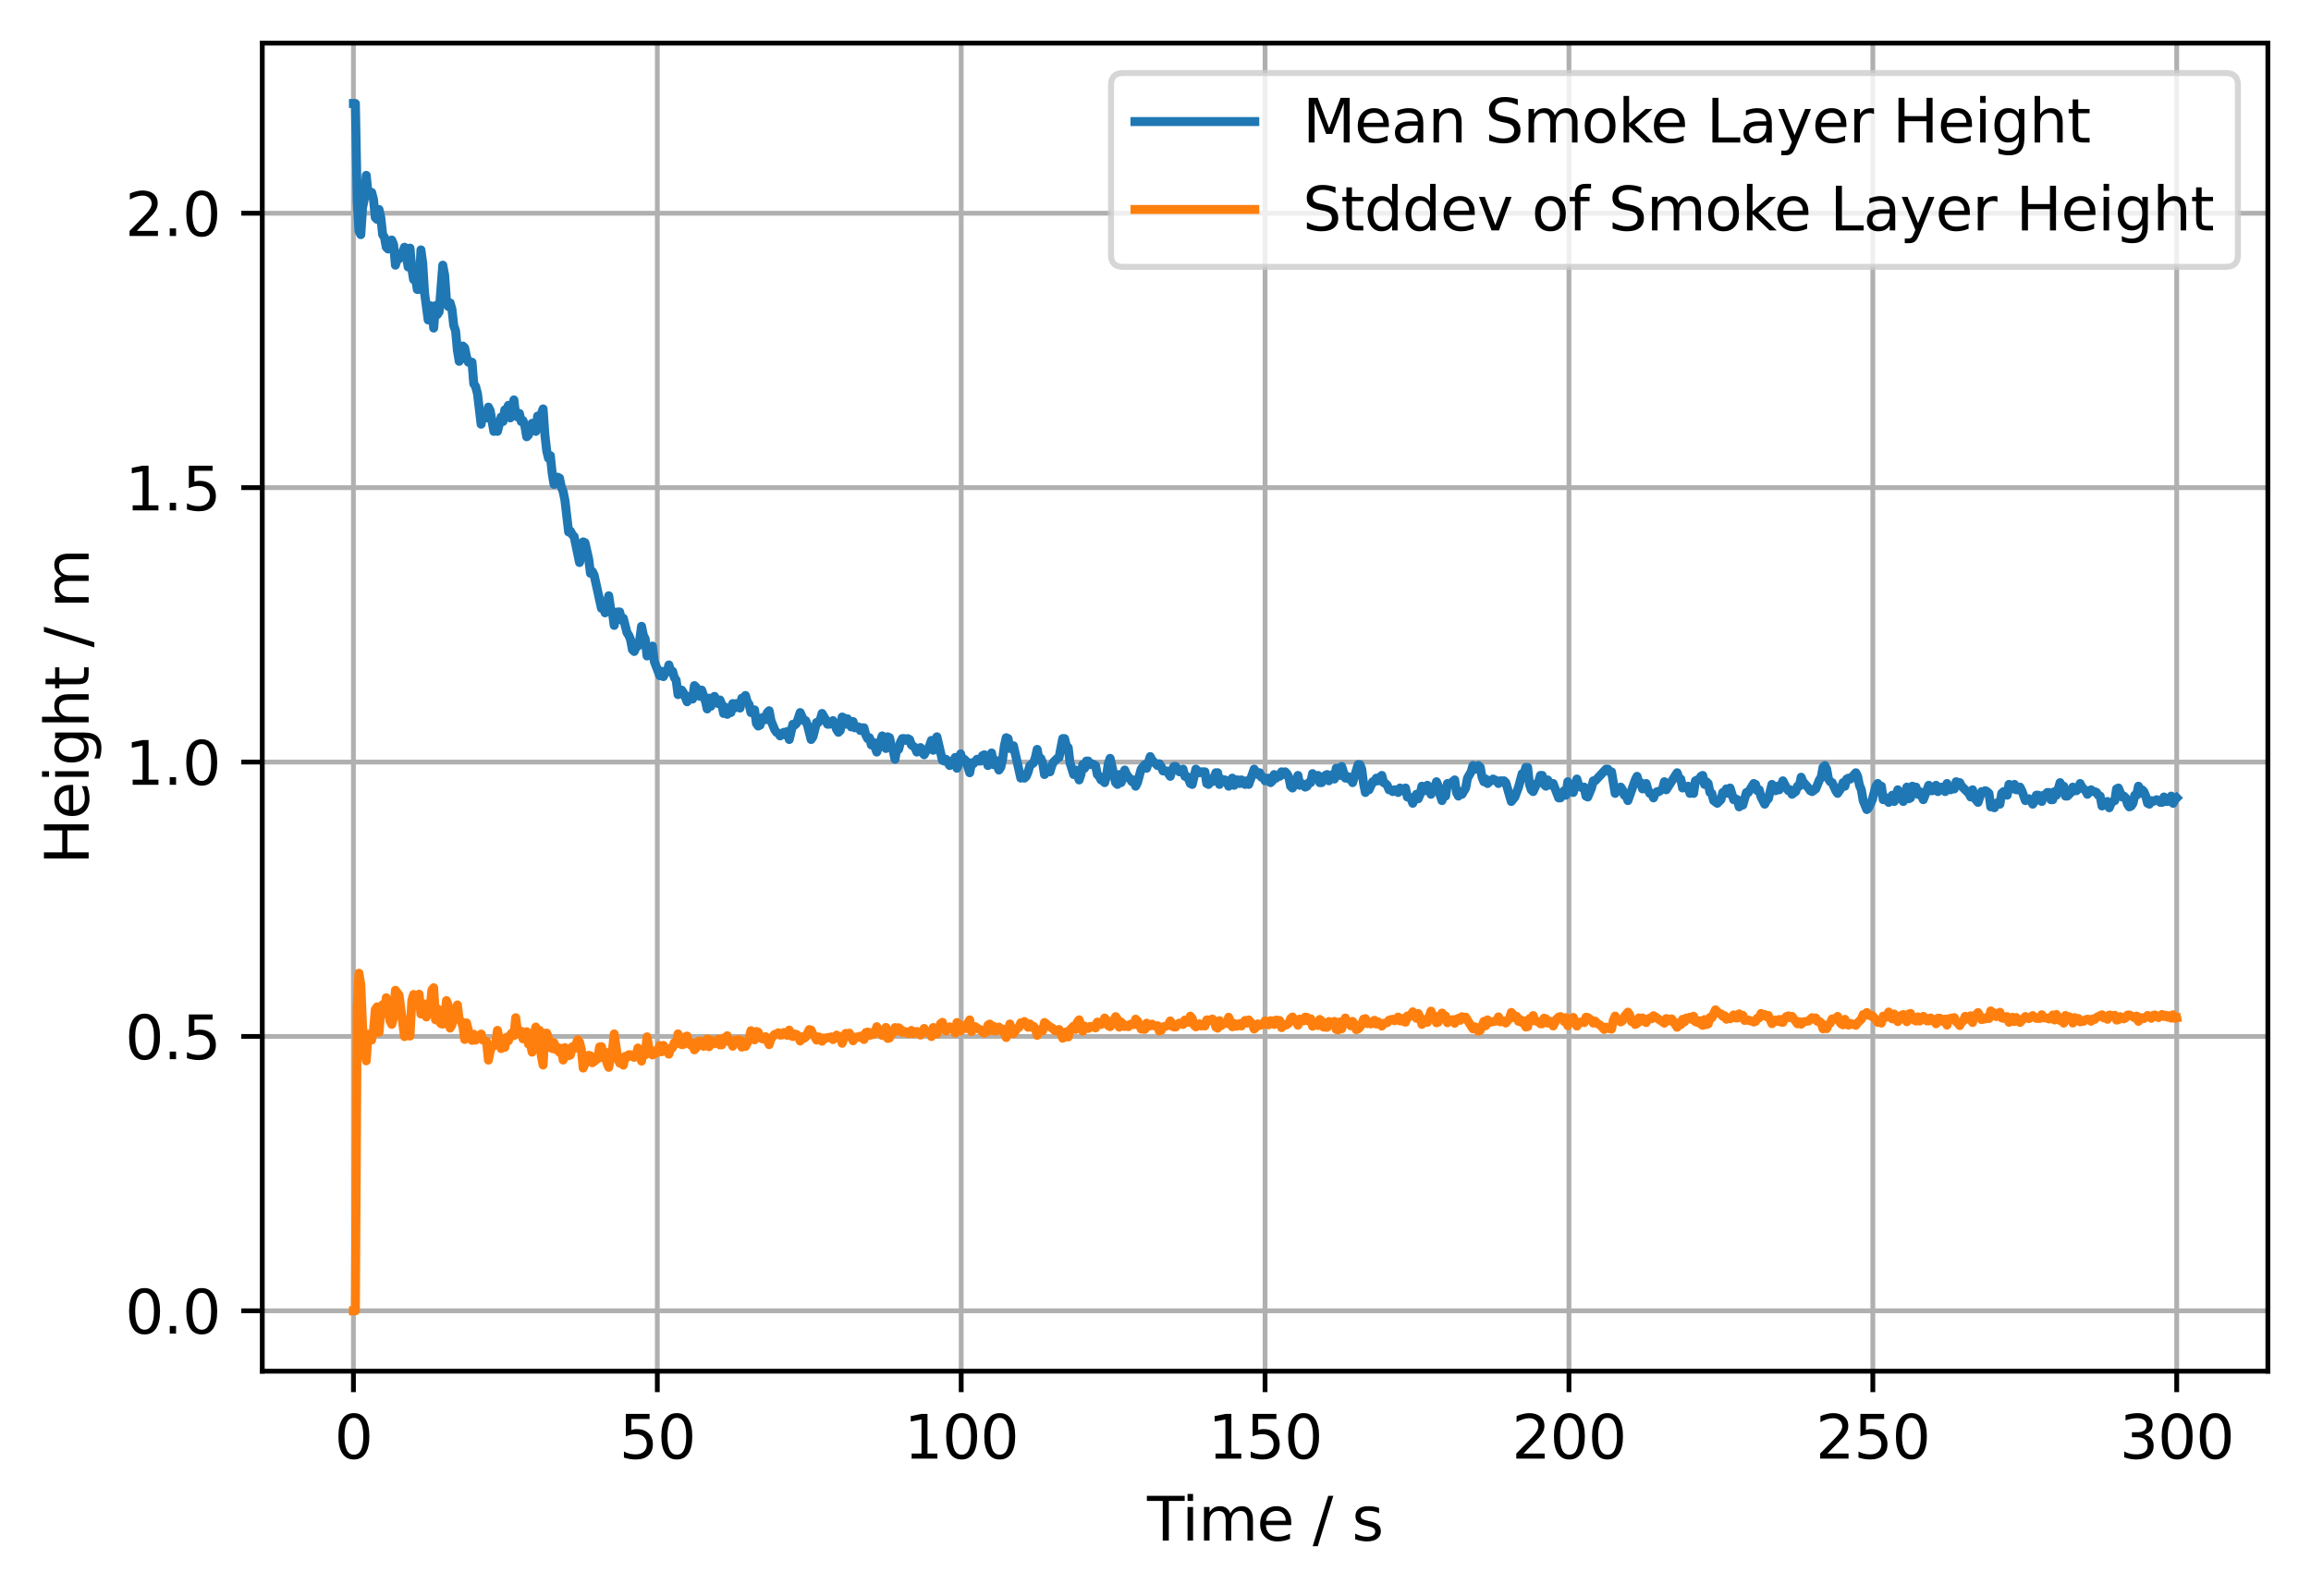 <?xml version="1.0" encoding="utf-8" standalone="no"?>
<!DOCTYPE svg PUBLIC "-//W3C//DTD SVG 1.1//EN"
  "http://www.w3.org/Graphics/SVG/1.1/DTD/svg11.dtd">
<svg xmlns:xlink="http://www.w3.org/1999/xlink" width="385.781pt" height="266.516pt" viewBox="0 0 385.781 266.516" xmlns="http://www.w3.org/2000/svg" version="1.1">
 <defs>
  <style type="text/css">*{stroke-linejoin: round; stroke-linecap: butt}</style>
 </defs>
 <g id="figure_1">
  <g id="patch_1">
   <path d="M 0 266.516 
L 385.781 266.516 
L 385.781 0 
L 0 0 
z
" style="fill: #ffffff"/>
  </g>
  <g id="axes_1">
   <g id="patch_2">
    <path d="M 43.781 228.96 
L 378.581 228.96 
L 378.581 7.2 
L 43.781 7.2 
z
" style="fill: #ffffff"/>
   </g>
   <g id="matplotlib.axis_1">
    <g id="xtick_1">
     <g id="line2d_1">
      <path d="M 58.999 228.96 
L 58.999 7.2 
" clip-path="url(#p130f7855cb)" style="fill: none; stroke: #b0b0b0; stroke-width: 0.8; stroke-linecap: square"/>
     </g>
     <g id="line2d_2">
      <defs>
       <path id="mfde57fbb27" d="M 0 0 
L 0 3.5 
" style="stroke: #000000; stroke-width: 0.8"/>
      </defs>
      <g>
       <use xlink:href="#mfde57fbb27" x="58.999" y="228.96" style="stroke: #000000; stroke-width: 0.8"/>
      </g>
     </g>
     <g id="text_1">
      <!-- 0 -->
      <g transform="translate(55.818 243.558) scale(0.1 -0.1)">
       <defs>
        <path id="DejaVuSans-30" d="M 2034 4250 
Q 1547 4250 1301 3770 
Q 1056 3291 1056 2328 
Q 1056 1369 1301 889 
Q 1547 409 2034 409 
Q 2525 409 2770 889 
Q 3016 1369 3016 2328 
Q 3016 3291 2770 3770 
Q 2525 4250 2034 4250 
z
M 2034 4750 
Q 2819 4750 3233 4129 
Q 3647 3509 3647 2328 
Q 3647 1150 3233 529 
Q 2819 -91 2034 -91 
Q 1250 -91 836 529 
Q 422 1150 422 2328 
Q 422 3509 836 4129 
Q 1250 4750 2034 4750 
z
" transform="scale(0.016)"/>
       </defs>
       <use xlink:href="#DejaVuSans-30"/>
      </g>
     </g>
    </g>
    <g id="xtick_2">
     <g id="line2d_3">
      <path d="M 109.727 228.96 
L 109.727 7.2 
" clip-path="url(#p130f7855cb)" style="fill: none; stroke: #b0b0b0; stroke-width: 0.8; stroke-linecap: square"/>
     </g>
     <g id="line2d_4">
      <g>
       <use xlink:href="#mfde57fbb27" x="109.727" y="228.96" style="stroke: #000000; stroke-width: 0.8"/>
      </g>
     </g>
     <g id="text_2">
      <!-- 50 -->
      <g transform="translate(103.364 243.558) scale(0.1 -0.1)">
       <defs>
        <path id="DejaVuSans-35" d="M 691 4666 
L 3169 4666 
L 3169 4134 
L 1269 4134 
L 1269 2991 
Q 1406 3038 1543 3061 
Q 1681 3084 1819 3084 
Q 2600 3084 3056 2656 
Q 3513 2228 3513 1497 
Q 3513 744 3044 326 
Q 2575 -91 1722 -91 
Q 1428 -91 1123 -41 
Q 819 9 494 109 
L 494 744 
Q 775 591 1075 516 
Q 1375 441 1709 441 
Q 2250 441 2565 725 
Q 2881 1009 2881 1497 
Q 2881 1984 2565 2268 
Q 2250 2553 1709 2553 
Q 1456 2553 1204 2497 
Q 953 2441 691 2322 
L 691 4666 
z
" transform="scale(0.016)"/>
       </defs>
       <use xlink:href="#DejaVuSans-35"/>
       <use xlink:href="#DejaVuSans-30" x="63.623"/>
      </g>
     </g>
    </g>
    <g id="xtick_3">
     <g id="line2d_5">
      <path d="M 160.454 228.96 
L 160.454 7.2 
" clip-path="url(#p130f7855cb)" style="fill: none; stroke: #b0b0b0; stroke-width: 0.8; stroke-linecap: square"/>
     </g>
     <g id="line2d_6">
      <g>
       <use xlink:href="#mfde57fbb27" x="160.454" y="228.96" style="stroke: #000000; stroke-width: 0.8"/>
      </g>
     </g>
     <g id="text_3">
      <!-- 100 -->
      <g transform="translate(150.91 243.558) scale(0.1 -0.1)">
       <defs>
        <path id="DejaVuSans-31" d="M 794 531 
L 1825 531 
L 1825 4091 
L 703 3866 
L 703 4441 
L 1819 4666 
L 2450 4666 
L 2450 531 
L 3481 531 
L 3481 0 
L 794 0 
L 794 531 
z
" transform="scale(0.016)"/>
       </defs>
       <use xlink:href="#DejaVuSans-31"/>
       <use xlink:href="#DejaVuSans-30" x="63.623"/>
       <use xlink:href="#DejaVuSans-30" x="127.246"/>
      </g>
     </g>
    </g>
    <g id="xtick_4">
     <g id="line2d_7">
      <path d="M 211.181 228.96 
L 211.181 7.2 
" clip-path="url(#p130f7855cb)" style="fill: none; stroke: #b0b0b0; stroke-width: 0.8; stroke-linecap: square"/>
     </g>
     <g id="line2d_8">
      <g>
       <use xlink:href="#mfde57fbb27" x="211.181" y="228.96" style="stroke: #000000; stroke-width: 0.8"/>
      </g>
     </g>
     <g id="text_4">
      <!-- 150 -->
      <g transform="translate(201.637 243.558) scale(0.1 -0.1)">
       <use xlink:href="#DejaVuSans-31"/>
       <use xlink:href="#DejaVuSans-35" x="63.623"/>
       <use xlink:href="#DejaVuSans-30" x="127.246"/>
      </g>
     </g>
    </g>
    <g id="xtick_5">
     <g id="line2d_9">
      <path d="M 261.909 228.96 
L 261.909 7.2 
" clip-path="url(#p130f7855cb)" style="fill: none; stroke: #b0b0b0; stroke-width: 0.8; stroke-linecap: square"/>
     </g>
     <g id="line2d_10">
      <g>
       <use xlink:href="#mfde57fbb27" x="261.909" y="228.96" style="stroke: #000000; stroke-width: 0.8"/>
      </g>
     </g>
     <g id="text_5">
      <!-- 200 -->
      <g transform="translate(252.365 243.558) scale(0.1 -0.1)">
       <defs>
        <path id="DejaVuSans-32" d="M 1228 531 
L 3431 531 
L 3431 0 
L 469 0 
L 469 531 
Q 828 903 1448 1529 
Q 2069 2156 2228 2338 
Q 2531 2678 2651 2914 
Q 2772 3150 2772 3378 
Q 2772 3750 2511 3984 
Q 2250 4219 1831 4219 
Q 1534 4219 1204 4116 
Q 875 4013 500 3803 
L 500 4441 
Q 881 4594 1212 4672 
Q 1544 4750 1819 4750 
Q 2544 4750 2975 4387 
Q 3406 4025 3406 3419 
Q 3406 3131 3298 2873 
Q 3191 2616 2906 2266 
Q 2828 2175 2409 1742 
Q 1991 1309 1228 531 
z
" transform="scale(0.016)"/>
       </defs>
       <use xlink:href="#DejaVuSans-32"/>
       <use xlink:href="#DejaVuSans-30" x="63.623"/>
       <use xlink:href="#DejaVuSans-30" x="127.246"/>
      </g>
     </g>
    </g>
    <g id="xtick_6">
     <g id="line2d_11">
      <path d="M 312.636 228.96 
L 312.636 7.2 
" clip-path="url(#p130f7855cb)" style="fill: none; stroke: #b0b0b0; stroke-width: 0.8; stroke-linecap: square"/>
     </g>
     <g id="line2d_12">
      <g>
       <use xlink:href="#mfde57fbb27" x="312.636" y="228.96" style="stroke: #000000; stroke-width: 0.8"/>
      </g>
     </g>
     <g id="text_6">
      <!-- 250 -->
      <g transform="translate(303.092 243.558) scale(0.1 -0.1)">
       <use xlink:href="#DejaVuSans-32"/>
       <use xlink:href="#DejaVuSans-35" x="63.623"/>
       <use xlink:href="#DejaVuSans-30" x="127.246"/>
      </g>
     </g>
    </g>
    <g id="xtick_7">
     <g id="line2d_13">
      <path d="M 363.363 228.96 
L 363.363 7.2 
" clip-path="url(#p130f7855cb)" style="fill: none; stroke: #b0b0b0; stroke-width: 0.8; stroke-linecap: square"/>
     </g>
     <g id="line2d_14">
      <g>
       <use xlink:href="#mfde57fbb27" x="363.363" y="228.96" style="stroke: #000000; stroke-width: 0.8"/>
      </g>
     </g>
     <g id="text_7">
      <!-- 300 -->
      <g transform="translate(353.819 243.558) scale(0.1 -0.1)">
       <defs>
        <path id="DejaVuSans-33" d="M 2597 2516 
Q 3050 2419 3304 2112 
Q 3559 1806 3559 1356 
Q 3559 666 3084 287 
Q 2609 -91 1734 -91 
Q 1441 -91 1130 -33 
Q 819 25 488 141 
L 488 750 
Q 750 597 1062 519 
Q 1375 441 1716 441 
Q 2309 441 2620 675 
Q 2931 909 2931 1356 
Q 2931 1769 2642 2001 
Q 2353 2234 1838 2234 
L 1294 2234 
L 1294 2753 
L 1863 2753 
Q 2328 2753 2575 2939 
Q 2822 3125 2822 3475 
Q 2822 3834 2567 4026 
Q 2313 4219 1838 4219 
Q 1578 4219 1281 4162 
Q 984 4106 628 3988 
L 628 4550 
Q 988 4650 1302 4700 
Q 1616 4750 1894 4750 
Q 2613 4750 3031 4423 
Q 3450 4097 3450 3541 
Q 3450 3153 3228 2886 
Q 3006 2619 2597 2516 
z
" transform="scale(0.016)"/>
       </defs>
       <use xlink:href="#DejaVuSans-33"/>
       <use xlink:href="#DejaVuSans-30" x="63.623"/>
       <use xlink:href="#DejaVuSans-30" x="127.246"/>
      </g>
     </g>
    </g>
    <g id="text_8">
     <!-- Time / s -->
     <g transform="translate(191.48 257.237) scale(0.1 -0.1)">
      <defs>
       <path id="DejaVuSans-54" d="M -19 4666 
L 3928 4666 
L 3928 4134 
L 2272 4134 
L 2272 0 
L 1638 0 
L 1638 4134 
L -19 4134 
L -19 4666 
z
" transform="scale(0.016)"/>
       <path id="DejaVuSans-69" d="M 603 3500 
L 1178 3500 
L 1178 0 
L 603 0 
L 603 3500 
z
M 603 4863 
L 1178 4863 
L 1178 4134 
L 603 4134 
L 603 4863 
z
" transform="scale(0.016)"/>
       <path id="DejaVuSans-6d" d="M 3328 2828 
Q 3544 3216 3844 3400 
Q 4144 3584 4550 3584 
Q 5097 3584 5394 3201 
Q 5691 2819 5691 2113 
L 5691 0 
L 5113 0 
L 5113 2094 
Q 5113 2597 4934 2840 
Q 4756 3084 4391 3084 
Q 3944 3084 3684 2787 
Q 3425 2491 3425 1978 
L 3425 0 
L 2847 0 
L 2847 2094 
Q 2847 2600 2669 2842 
Q 2491 3084 2119 3084 
Q 1678 3084 1418 2786 
Q 1159 2488 1159 1978 
L 1159 0 
L 581 0 
L 581 3500 
L 1159 3500 
L 1159 2956 
Q 1356 3278 1631 3431 
Q 1906 3584 2284 3584 
Q 2666 3584 2933 3390 
Q 3200 3197 3328 2828 
z
" transform="scale(0.016)"/>
       <path id="DejaVuSans-65" d="M 3597 1894 
L 3597 1613 
L 953 1613 
Q 991 1019 1311 708 
Q 1631 397 2203 397 
Q 2534 397 2845 478 
Q 3156 559 3463 722 
L 3463 178 
Q 3153 47 2828 -22 
Q 2503 -91 2169 -91 
Q 1331 -91 842 396 
Q 353 884 353 1716 
Q 353 2575 817 3079 
Q 1281 3584 2069 3584 
Q 2775 3584 3186 3129 
Q 3597 2675 3597 1894 
z
M 3022 2063 
Q 3016 2534 2758 2815 
Q 2500 3097 2075 3097 
Q 1594 3097 1305 2825 
Q 1016 2553 972 2059 
L 3022 2063 
z
" transform="scale(0.016)"/>
       <path id="DejaVuSans-20" transform="scale(0.016)"/>
       <path id="DejaVuSans-2f" d="M 1625 4666 
L 2156 4666 
L 531 -594 
L 0 -594 
L 1625 4666 
z
" transform="scale(0.016)"/>
       <path id="DejaVuSans-73" d="M 2834 3397 
L 2834 2853 
Q 2591 2978 2328 3040 
Q 2066 3103 1784 3103 
Q 1356 3103 1142 2972 
Q 928 2841 928 2578 
Q 928 2378 1081 2264 
Q 1234 2150 1697 2047 
L 1894 2003 
Q 2506 1872 2764 1633 
Q 3022 1394 3022 966 
Q 3022 478 2636 193 
Q 2250 -91 1575 -91 
Q 1294 -91 989 -36 
Q 684 19 347 128 
L 347 722 
Q 666 556 975 473 
Q 1284 391 1588 391 
Q 1994 391 2212 530 
Q 2431 669 2431 922 
Q 2431 1156 2273 1281 
Q 2116 1406 1581 1522 
L 1381 1569 
Q 847 1681 609 1914 
Q 372 2147 372 2553 
Q 372 3047 722 3315 
Q 1072 3584 1716 3584 
Q 2034 3584 2315 3537 
Q 2597 3491 2834 3397 
z
" transform="scale(0.016)"/>
      </defs>
      <use xlink:href="#DejaVuSans-54"/>
      <use xlink:href="#DejaVuSans-69" x="57.959"/>
      <use xlink:href="#DejaVuSans-6d" x="85.742"/>
      <use xlink:href="#DejaVuSans-65" x="183.154"/>
      <use xlink:href="#DejaVuSans-20" x="244.678"/>
      <use xlink:href="#DejaVuSans-2f" x="276.465"/>
      <use xlink:href="#DejaVuSans-20" x="310.156"/>
      <use xlink:href="#DejaVuSans-73" x="341.943"/>
     </g>
    </g>
   </g>
   <g id="matplotlib.axis_2">
    <g id="ytick_1">
     <g id="line2d_15">
      <path d="M 43.781 218.88 
L 378.581 218.88 
" clip-path="url(#p130f7855cb)" style="fill: none; stroke: #b0b0b0; stroke-width: 0.8; stroke-linecap: square"/>
     </g>
     <g id="line2d_16">
      <defs>
       <path id="mfd264f979f" d="M 0 0 
L -3.5 0 
" style="stroke: #000000; stroke-width: 0.8"/>
      </defs>
      <g>
       <use xlink:href="#mfd264f979f" x="43.781" y="218.88" style="stroke: #000000; stroke-width: 0.8"/>
      </g>
     </g>
     <g id="text_9">
      <!-- 0.0 -->
      <g transform="translate(20.878 222.679) scale(0.1 -0.1)">
       <defs>
        <path id="DejaVuSans-2e" d="M 684 794 
L 1344 794 
L 1344 0 
L 684 0 
L 684 794 
z
" transform="scale(0.016)"/>
       </defs>
       <use xlink:href="#DejaVuSans-30"/>
       <use xlink:href="#DejaVuSans-2e" x="63.623"/>
       <use xlink:href="#DejaVuSans-30" x="95.41"/>
      </g>
     </g>
    </g>
    <g id="ytick_2">
     <g id="line2d_17">
      <path d="M 43.781 173.062 
L 378.581 173.062 
" clip-path="url(#p130f7855cb)" style="fill: none; stroke: #b0b0b0; stroke-width: 0.8; stroke-linecap: square"/>
     </g>
     <g id="line2d_18">
      <g>
       <use xlink:href="#mfd264f979f" x="43.781" y="173.062" style="stroke: #000000; stroke-width: 0.8"/>
      </g>
     </g>
     <g id="text_10">
      <!-- 0.5 -->
      <g transform="translate(20.878 176.861) scale(0.1 -0.1)">
       <use xlink:href="#DejaVuSans-30"/>
       <use xlink:href="#DejaVuSans-2e" x="63.623"/>
       <use xlink:href="#DejaVuSans-35" x="95.41"/>
      </g>
     </g>
    </g>
    <g id="ytick_3">
     <g id="line2d_19">
      <path d="M 43.781 127.244 
L 378.581 127.244 
" clip-path="url(#p130f7855cb)" style="fill: none; stroke: #b0b0b0; stroke-width: 0.8; stroke-linecap: square"/>
     </g>
     <g id="line2d_20">
      <g>
       <use xlink:href="#mfd264f979f" x="43.781" y="127.244" style="stroke: #000000; stroke-width: 0.8"/>
      </g>
     </g>
     <g id="text_11">
      <!-- 1.0 -->
      <g transform="translate(20.878 131.043) scale(0.1 -0.1)">
       <use xlink:href="#DejaVuSans-31"/>
       <use xlink:href="#DejaVuSans-2e" x="63.623"/>
       <use xlink:href="#DejaVuSans-30" x="95.41"/>
      </g>
     </g>
    </g>
    <g id="ytick_4">
     <g id="line2d_21">
      <path d="M 43.781 81.425 
L 378.581 81.425 
" clip-path="url(#p130f7855cb)" style="fill: none; stroke: #b0b0b0; stroke-width: 0.8; stroke-linecap: square"/>
     </g>
     <g id="line2d_22">
      <g>
       <use xlink:href="#mfd264f979f" x="43.781" y="81.425" style="stroke: #000000; stroke-width: 0.8"/>
      </g>
     </g>
     <g id="text_12">
      <!-- 1.5 -->
      <g transform="translate(20.878 85.225) scale(0.1 -0.1)">
       <use xlink:href="#DejaVuSans-31"/>
       <use xlink:href="#DejaVuSans-2e" x="63.623"/>
       <use xlink:href="#DejaVuSans-35" x="95.41"/>
      </g>
     </g>
    </g>
    <g id="ytick_5">
     <g id="line2d_23">
      <path d="M 43.781 35.607 
L 378.581 35.607 
" clip-path="url(#p130f7855cb)" style="fill: none; stroke: #b0b0b0; stroke-width: 0.8; stroke-linecap: square"/>
     </g>
     <g id="line2d_24">
      <g>
       <use xlink:href="#mfd264f979f" x="43.781" y="35.607" style="stroke: #000000; stroke-width: 0.8"/>
      </g>
     </g>
     <g id="text_13">
      <!-- 2.0 -->
      <g transform="translate(20.878 39.406) scale(0.1 -0.1)">
       <use xlink:href="#DejaVuSans-32"/>
       <use xlink:href="#DejaVuSans-2e" x="63.623"/>
       <use xlink:href="#DejaVuSans-30" x="95.41"/>
      </g>
     </g>
    </g>
    <g id="text_14">
     <!-- Height / m -->
     <g transform="translate(14.798 144.342) rotate(-90) scale(0.1 -0.1)">
      <defs>
       <path id="DejaVuSans-48" d="M 628 4666 
L 1259 4666 
L 1259 2753 
L 3553 2753 
L 3553 4666 
L 4184 4666 
L 4184 0 
L 3553 0 
L 3553 2222 
L 1259 2222 
L 1259 0 
L 628 0 
L 628 4666 
z
" transform="scale(0.016)"/>
       <path id="DejaVuSans-67" d="M 2906 1791 
Q 2906 2416 2648 2759 
Q 2391 3103 1925 3103 
Q 1463 3103 1205 2759 
Q 947 2416 947 1791 
Q 947 1169 1205 825 
Q 1463 481 1925 481 
Q 2391 481 2648 825 
Q 2906 1169 2906 1791 
z
M 3481 434 
Q 3481 -459 3084 -895 
Q 2688 -1331 1869 -1331 
Q 1566 -1331 1297 -1286 
Q 1028 -1241 775 -1147 
L 775 -588 
Q 1028 -725 1275 -790 
Q 1522 -856 1778 -856 
Q 2344 -856 2625 -561 
Q 2906 -266 2906 331 
L 2906 616 
Q 2728 306 2450 153 
Q 2172 0 1784 0 
Q 1141 0 747 490 
Q 353 981 353 1791 
Q 353 2603 747 3093 
Q 1141 3584 1784 3584 
Q 2172 3584 2450 3431 
Q 2728 3278 2906 2969 
L 2906 3500 
L 3481 3500 
L 3481 434 
z
" transform="scale(0.016)"/>
       <path id="DejaVuSans-68" d="M 3513 2113 
L 3513 0 
L 2938 0 
L 2938 2094 
Q 2938 2591 2744 2837 
Q 2550 3084 2163 3084 
Q 1697 3084 1428 2787 
Q 1159 2491 1159 1978 
L 1159 0 
L 581 0 
L 581 4863 
L 1159 4863 
L 1159 2956 
Q 1366 3272 1645 3428 
Q 1925 3584 2291 3584 
Q 2894 3584 3203 3211 
Q 3513 2838 3513 2113 
z
" transform="scale(0.016)"/>
       <path id="DejaVuSans-74" d="M 1172 4494 
L 1172 3500 
L 2356 3500 
L 2356 3053 
L 1172 3053 
L 1172 1153 
Q 1172 725 1289 603 
Q 1406 481 1766 481 
L 2356 481 
L 2356 0 
L 1766 0 
Q 1100 0 847 248 
Q 594 497 594 1153 
L 594 3053 
L 172 3053 
L 172 3500 
L 594 3500 
L 594 4494 
L 1172 4494 
z
" transform="scale(0.016)"/>
      </defs>
      <use xlink:href="#DejaVuSans-48"/>
      <use xlink:href="#DejaVuSans-65" x="75.195"/>
      <use xlink:href="#DejaVuSans-69" x="136.719"/>
      <use xlink:href="#DejaVuSans-67" x="164.502"/>
      <use xlink:href="#DejaVuSans-68" x="227.979"/>
      <use xlink:href="#DejaVuSans-74" x="291.357"/>
      <use xlink:href="#DejaVuSans-20" x="330.566"/>
      <use xlink:href="#DejaVuSans-2f" x="362.354"/>
      <use xlink:href="#DejaVuSans-20" x="396.045"/>
      <use xlink:href="#DejaVuSans-6d" x="427.832"/>
     </g>
    </g>
   </g>
   <g id="line2d_25">
    <path d="M 58.999 17.28 
L 59.324 17.28 
L 59.634 33.63 
L 59.92 38.58 
L 60.23 39.18 
L 60.523 34.68 
L 60.827 33.18 
L 61.139 29.28 
L 61.437 32.28 
L 61.74 32.58 
L 62.044 32.13 
L 62.355 33.33 
L 62.656 36.33 
L 62.956 36.63 
L 63.267 34.98 
L 63.568 36.33 
L 63.878 39.18 
L 64.179 39.63 
L 64.482 41.28 
L 64.789 41.58 
L 65.092 40.23 
L 65.392 40.08 
L 65.703 40.83 
L 66.008 44.28 
L 66.305 43.23 
L 66.614 43.23 
L 66.913 42.78 
L 67.525 41.28 
L 67.835 42.48 
L 68.131 44.58 
L 68.44 41.43 
L 68.746 44.88 
L 69.045 46.68 
L 69.352 46.38 
L 69.655 48.33 
L 69.958 48.33 
L 70.265 41.73 
L 70.568 43.98 
L 70.876 48.93 
L 71.479 53.43 
L 71.789 51.03 
L 72.096 51.18 
L 72.395 54.78 
L 72.706 51.03 
L 73.001 52.53 
L 73.306 52.08 
L 73.913 44.28 
L 74.225 45.93 
L 74.529 50.13 
L 74.834 51.18 
L 75.14 50.58 
L 75.442 51.63 
L 75.741 54.33 
L 76.05 55.23 
L 76.358 58.53 
L 76.656 60.33 
L 76.962 59.88 
L 77.263 57.78 
L 77.566 58.08 
L 77.879 59.58 
L 78.186 60.48 
L 78.792 60.48 
L 79.088 64.08 
L 79.392 64.53 
L 79.707 65.73 
L 80.313 70.83 
L 80.614 69.03 
L 80.919 69.18 
L 81.218 69.78 
L 81.53 67.98 
L 81.829 68.58 
L 82.438 72.03 
L 82.742 70.83 
L 83.044 72.03 
L 83.661 69.63 
L 83.966 70.38 
L 84.27 68.43 
L 84.57 68.43 
L 84.871 67.68 
L 85.182 69.78 
L 85.789 66.78 
L 86.091 69.33 
L 86.402 69.63 
L 86.701 69.03 
L 87.01 70.38 
L 87.306 70.23 
L 87.617 71.13 
L 87.922 72.93 
L 88.221 72.63 
L 88.533 71.28 
L 88.828 70.68 
L 89.135 70.83 
L 89.444 72.03 
L 89.745 69.48 
L 90.049 69.93 
L 90.66 68.28 
L 90.963 72.63 
L 91.271 75.33 
L 91.573 76.53 
L 91.872 76.08 
L 92.183 79.08 
L 92.484 80.88 
L 93.09 79.68 
L 93.397 79.83 
L 93.706 81.33 
L 94.011 82.08 
L 94.31 83.58 
L 94.922 88.83 
L 95.22 88.68 
L 95.534 89.28 
L 95.836 89.58 
L 96.741 93.93 
L 97.046 92.73 
L 97.354 90.48 
L 97.66 90.63 
L 98.271 93.33 
L 98.569 95.73 
L 98.879 95.43 
L 99.179 96.03 
L 100.402 101.58 
L 100.707 101.28 
L 101.007 102.33 
L 101.618 99.48 
L 101.922 101.58 
L 102.222 102.18 
L 102.53 104.43 
L 102.83 102.93 
L 103.136 102.18 
L 103.439 102.18 
L 103.751 103.53 
L 104.05 103.23 
L 104.663 105.63 
L 104.967 106.08 
L 105.267 106.83 
L 105.569 108.48 
L 105.876 108.78 
L 106.187 108.03 
L 106.49 107.88 
L 106.789 106.83 
L 107.093 104.58 
L 107.403 106.08 
L 107.701 106.68 
L 108.013 109.53 
L 108.311 108.48 
L 108.619 108.33 
L 108.916 107.88 
L 109.219 110.43 
L 110.14 112.83 
L 110.438 112.08 
L 110.744 112.98 
L 111.051 112.23 
L 111.36 112.23 
L 111.657 111.03 
L 111.963 112.08 
L 112.272 112.08 
L 112.568 113.13 
L 112.873 113.58 
L 113.185 115.98 
L 113.487 115.83 
L 113.789 115.23 
L 114.098 115.68 
L 114.699 117.18 
L 115.006 116.28 
L 115.313 116.43 
L 115.612 116.73 
L 115.921 114.48 
L 116.224 114.78 
L 116.527 115.83 
L 116.832 116.28 
L 117.133 115.23 
L 117.751 117.03 
L 118.051 118.38 
L 118.358 116.58 
L 118.66 117.93 
L 118.97 116.58 
L 119.271 116.28 
L 119.879 117.48 
L 120.184 116.88 
L 120.491 117.63 
L 120.795 119.13 
L 121.09 118.08 
L 121.4 119.28 
L 121.704 118.98 
L 122.012 118.98 
L 122.315 117.48 
L 122.62 118.23 
L 122.92 117.48 
L 123.222 118.08 
L 123.534 118.23 
L 123.833 116.58 
L 124.136 116.73 
L 124.439 116.13 
L 124.745 117.18 
L 125.049 117.63 
L 125.354 118.98 
L 125.962 118.53 
L 126.267 120.78 
L 126.569 121.23 
L 126.877 121.08 
L 127.186 119.88 
L 127.491 119.73 
L 127.795 120.18 
L 128.095 118.98 
L 128.394 118.68 
L 128.705 120.33 
L 129.315 121.83 
L 129.621 122.28 
L 129.926 122.43 
L 130.226 122.88 
L 130.841 122.28 
L 131.137 122.73 
L 131.438 122.13 
L 131.753 123.48 
L 132.359 120.93 
L 132.662 121.08 
L 132.967 120.78 
L 133.578 118.98 
L 134.18 120.33 
L 134.492 120.33 
L 134.788 121.08 
L 135.404 123.48 
L 135.709 123.03 
L 136.316 120.63 
L 136.614 120.63 
L 136.923 120.18 
L 137.227 119.13 
L 137.844 120.18 
L 138.14 120.93 
L 138.445 120.93 
L 138.748 120.78 
L 139.051 120.33 
L 139.353 120.93 
L 139.664 121.83 
L 139.963 122.28 
L 140.265 121.98 
L 140.577 119.73 
L 140.88 119.88 
L 141.182 120.93 
L 141.487 120.03 
L 142.095 121.38 
L 142.406 120.48 
L 142.703 121.53 
L 143.004 121.38 
L 143.31 121.38 
L 143.613 121.98 
L 143.925 121.53 
L 144.224 121.53 
L 144.532 122.73 
L 144.838 123.33 
L 145.138 123.18 
L 145.445 124.38 
L 145.752 123.93 
L 146.361 125.58 
L 147.274 122.88 
L 147.886 124.98 
L 148.179 123.03 
L 148.496 123.18 
L 148.789 124.53 
L 149.093 125.28 
L 149.403 126.78 
L 149.703 124.98 
L 150.013 125.13 
L 150.311 123.93 
L 150.624 123.33 
L 150.928 123.33 
L 151.223 123.63 
L 151.535 123.33 
L 151.836 123.48 
L 152.139 124.38 
L 152.753 124.83 
L 153.05 125.58 
L 153.362 125.28 
L 153.659 124.83 
L 153.964 125.58 
L 154.268 126.03 
L 154.581 125.43 
L 154.877 125.13 
L 155.179 124.53 
L 155.483 123.63 
L 155.789 125.28 
L 156.399 123.03 
L 157.313 126.93 
L 157.616 127.08 
L 157.918 126.78 
L 158.539 127.83 
L 158.836 127.08 
L 159.142 127.38 
L 159.447 126.48 
L 159.751 128.28 
L 160.055 127.53 
L 160.359 125.88 
L 160.667 126.93 
L 160.964 126.78 
L 161.271 127.08 
L 161.874 129.03 
L 162.188 127.38 
L 162.483 127.53 
L 163.1 126.78 
L 163.4 127.08 
L 163.711 127.08 
L 164.011 126.18 
L 164.312 126.03 
L 164.618 126.63 
L 164.919 127.83 
L 165.229 127.53 
L 165.529 125.73 
L 165.842 127.68 
L 166.145 126.93 
L 166.752 128.58 
L 167.059 128.13 
L 167.363 126.78 
L 167.664 124.53 
L 167.965 123.18 
L 168.275 123.33 
L 168.579 124.98 
L 169.18 124.53 
L 170.407 129.93 
L 170.704 129.78 
L 171.007 129.93 
L 171.315 129.63 
L 171.624 128.88 
L 171.924 127.83 
L 172.529 127.38 
L 172.84 126.48 
L 173.139 125.13 
L 173.449 126.78 
L 173.746 126.63 
L 174.052 127.38 
L 174.357 129.33 
L 174.973 128.58 
L 175.275 128.88 
L 175.581 127.83 
L 175.886 127.23 
L 176.495 126.63 
L 176.792 126.48 
L 177.397 123.33 
L 177.71 123.33 
L 178.01 124.53 
L 178.321 124.83 
L 178.619 127.38 
L 179.236 129.33 
L 179.537 128.58 
L 180.143 130.23 
L 180.443 129.33 
L 180.747 127.68 
L 181.054 128.28 
L 181.357 127.08 
L 181.663 127.08 
L 181.966 127.68 
L 182.273 127.53 
L 182.882 127.83 
L 183.182 129.33 
L 183.496 129.63 
L 183.799 130.23 
L 184.104 130.38 
L 184.4 130.68 
L 184.702 129.63 
L 185.008 127.53 
L 185.318 126.63 
L 186.233 130.68 
L 186.538 130.98 
L 186.838 129.33 
L 187.142 130.68 
L 187.447 129.93 
L 187.754 128.58 
L 188.062 129.33 
L 188.659 130.08 
L 188.972 130.53 
L 189.269 130.23 
L 189.579 131.28 
L 189.88 130.68 
L 190.495 128.43 
L 191.101 127.68 
L 191.407 128.28 
L 192.009 126.33 
L 192.314 126.93 
L 193.234 127.83 
L 193.529 127.53 
L 193.835 127.98 
L 194.144 128.73 
L 194.757 128.73 
L 195.358 129.63 
L 195.66 128.58 
L 195.971 127.98 
L 196.268 127.98 
L 196.885 128.88 
L 197.488 128.43 
L 197.796 129.63 
L 198.104 129.63 
L 198.402 130.08 
L 198.703 130.83 
L 199.019 130.98 
L 199.626 128.43 
L 200.224 129.03 
L 200.53 128.88 
L 201.141 128.88 
L 201.448 130.83 
L 201.75 130.98 
L 202.052 130.53 
L 202.362 130.53 
L 202.97 129.03 
L 203.269 129.03 
L 203.574 130.98 
L 203.878 130.08 
L 204.187 130.23 
L 204.493 130.23 
L 204.799 130.38 
L 205.104 131.28 
L 205.406 130.98 
L 205.711 129.93 
L 206.015 131.13 
L 206.317 130.23 
L 206.623 130.23 
L 206.931 130.83 
L 207.234 130.23 
L 207.536 130.38 
L 207.836 130.98 
L 208.14 130.38 
L 208.45 130.98 
L 209.359 128.43 
L 209.974 129.33 
L 210.273 129.03 
L 210.578 129.78 
L 210.882 129.78 
L 211.185 130.38 
L 211.487 130.08 
L 211.798 129.93 
L 212.106 130.68 
L 212.405 130.38 
L 212.704 129.33 
L 213.014 129.93 
L 213.315 129.63 
L 213.617 129.63 
L 213.932 128.88 
L 214.235 129.33 
L 214.531 128.88 
L 214.834 129.18 
L 215.148 129.78 
L 215.447 131.28 
L 215.759 131.58 
L 216.054 130.83 
L 216.359 130.68 
L 216.67 129.48 
L 216.966 131.13 
L 217.281 130.83 
L 217.582 130.98 
L 217.878 131.43 
L 218.191 131.28 
L 218.492 130.68 
L 218.795 130.68 
L 219.107 129.18 
L 219.713 129.93 
L 220.015 129.48 
L 220.315 130.68 
L 220.618 130.68 
L 221.229 129.48 
L 221.531 129.33 
L 221.837 130.38 
L 222.145 129.63 
L 222.444 129.33 
L 222.755 130.08 
L 223.056 128.28 
L 223.368 128.28 
L 223.667 129.48 
L 223.972 127.98 
L 224.585 129.93 
L 224.878 129.63 
L 225.187 130.08 
L 225.496 129.78 
L 225.792 130.68 
L 226.711 127.68 
L 227.017 127.68 
L 227.319 128.43 
L 227.622 130.83 
L 227.93 132.33 
L 228.238 131.58 
L 228.537 131.88 
L 229.148 130.53 
L 229.449 130.53 
L 229.757 129.93 
L 230.06 130.38 
L 230.356 129.78 
L 230.667 129.48 
L 230.971 130.68 
L 231.272 130.83 
L 231.576 131.13 
L 231.882 131.88 
L 232.187 131.88 
L 232.492 132.18 
L 232.799 131.88 
L 233.105 132.03 
L 233.4 132.33 
L 233.707 131.58 
L 234.016 132.03 
L 234.627 131.58 
L 234.933 133.08 
L 235.236 133.08 
L 235.534 133.38 
L 235.837 134.13 
L 236.444 132.63 
L 236.752 133.38 
L 237.064 132.63 
L 237.359 131.28 
L 237.974 132.03 
L 238.272 131.13 
L 238.575 131.73 
L 238.881 132.63 
L 239.188 131.73 
L 239.491 131.43 
L 239.795 130.53 
L 240.106 131.28 
L 240.408 132.78 
L 240.716 133.68 
L 241.016 132.78 
L 241.318 132.93 
L 241.624 130.83 
L 241.929 130.98 
L 242.838 130.23 
L 243.14 132.33 
L 243.455 132.93 
L 243.753 132.18 
L 244.055 132.63 
L 244.666 131.58 
L 244.968 129.93 
L 245.575 128.88 
L 245.886 127.83 
L 246.189 128.28 
L 246.489 128.43 
L 246.8 127.83 
L 247.107 128.13 
L 247.405 129.78 
L 247.709 130.53 
L 248.016 130.08 
L 248.32 130.83 
L 248.623 130.53 
L 248.935 130.38 
L 249.236 130.08 
L 249.836 130.38 
L 250.148 130.83 
L 250.457 130.38 
L 251.06 130.38 
L 251.363 130.68 
L 252.282 133.83 
L 252.884 133.08 
L 253.491 131.43 
L 254.101 129.18 
L 254.402 129.18 
L 254.712 128.13 
L 255.01 128.13 
L 255.325 130.98 
L 255.62 131.88 
L 255.932 132.18 
L 256.54 130.83 
L 256.838 130.53 
L 257.146 129.48 
L 257.446 129.48 
L 257.757 130.98 
L 258.061 131.28 
L 258.359 130.23 
L 258.971 131.13 
L 259.274 130.83 
L 260.192 133.23 
L 260.492 133.23 
L 260.801 132.78 
L 261.1 132.03 
L 261.402 132.78 
L 261.715 130.53 
L 262.012 131.73 
L 262.316 132.18 
L 262.623 132.33 
L 262.927 131.43 
L 263.233 130.08 
L 263.538 131.13 
L 264.15 131.58 
L 264.449 131.43 
L 264.751 132.93 
L 265.055 133.08 
L 265.672 131.58 
L 265.973 130.38 
L 266.282 130.38 
L 268.103 128.43 
L 268.409 128.43 
L 268.712 128.88 
L 269.016 128.88 
L 269.625 132.48 
L 270.231 131.58 
L 270.544 131.43 
L 270.848 131.88 
L 271.148 132.78 
L 271.458 132.93 
L 271.754 133.68 
L 272.973 130.23 
L 273.278 129.63 
L 273.579 130.68 
L 273.888 130.68 
L 274.189 131.73 
L 274.493 130.98 
L 274.797 130.83 
L 275.098 131.88 
L 275.403 132.48 
L 275.711 132.48 
L 276.02 133.23 
L 276.325 132.48 
L 276.629 132.18 
L 276.932 132.18 
L 277.54 131.73 
L 277.839 130.53 
L 278.145 131.88 
L 279.968 129.03 
L 280.273 129.93 
L 280.577 130.08 
L 280.882 131.58 
L 281.196 131.43 
L 281.492 131.58 
L 281.804 131.28 
L 282.105 132.48 
L 282.407 132.33 
L 282.713 132.48 
L 283.018 130.38 
L 283.318 130.23 
L 283.625 130.23 
L 283.934 129.63 
L 284.236 129.48 
L 284.537 130.98 
L 284.841 130.53 
L 285.147 130.83 
L 285.456 132.33 
L 285.755 132.48 
L 286.064 133.68 
L 286.67 134.13 
L 287.28 133.53 
L 287.589 132.33 
L 287.893 132.33 
L 288.187 131.73 
L 288.494 132.48 
L 288.804 131.58 
L 289.41 133.53 
L 289.708 133.38 
L 290.013 133.53 
L 290.317 134.73 
L 290.626 134.28 
L 290.932 134.43 
L 291.539 132.33 
L 291.845 132.33 
L 292.755 130.83 
L 293.062 130.98 
L 293.363 132.03 
L 293.665 131.88 
L 293.977 133.08 
L 294.587 134.28 
L 294.89 133.68 
L 295.192 133.38 
L 295.796 130.98 
L 296.404 132.03 
L 296.716 131.28 
L 297.016 131.88 
L 297.625 130.38 
L 298.23 131.58 
L 298.541 132.03 
L 298.849 131.88 
L 299.143 132.63 
L 299.759 132.18 
L 300.057 131.28 
L 300.363 131.28 
L 300.67 129.78 
L 300.971 130.53 
L 301.892 131.58 
L 302.195 132.03 
L 302.495 132.18 
L 303.108 131.73 
L 303.718 130.23 
L 304.017 129.78 
L 304.319 128.13 
L 304.624 127.83 
L 304.932 128.43 
L 305.233 130.08 
L 305.541 130.53 
L 305.843 130.68 
L 306.453 132.03 
L 306.757 132.48 
L 307.362 131.58 
L 307.669 130.68 
L 307.973 131.28 
L 308.278 130.08 
L 308.58 129.93 
L 308.891 130.08 
L 309.8 129.03 
L 310.1 129.63 
L 310.408 131.13 
L 310.719 131.88 
L 311.02 133.68 
L 311.633 135.18 
L 311.936 134.88 
L 312.548 133.53 
L 313.145 131.28 
L 313.457 130.83 
L 313.758 131.43 
L 314.068 131.28 
L 314.37 133.53 
L 314.67 133.53 
L 314.97 133.23 
L 315.28 133.98 
L 315.589 133.68 
L 315.888 132.78 
L 316.197 133.83 
L 316.803 131.88 
L 317.41 133.38 
L 317.719 133.83 
L 318.317 131.43 
L 318.631 133.38 
L 318.932 133.23 
L 319.24 131.28 
L 319.536 131.43 
L 319.845 131.43 
L 320.147 132.63 
L 320.455 132.18 
L 321.058 133.53 
L 321.974 131.13 
L 322.284 132.03 
L 322.587 132.03 
L 322.894 131.73 
L 323.194 131.13 
L 323.498 132.18 
L 324.11 131.43 
L 324.713 132.18 
L 325.017 130.83 
L 325.327 131.58 
L 325.623 131.88 
L 325.931 131.58 
L 326.233 131.73 
L 326.545 130.53 
L 326.843 130.98 
L 327.145 130.68 
L 327.456 131.28 
L 328.669 132.48 
L 328.972 133.08 
L 329.286 131.88 
L 329.588 133.23 
L 330.199 133.98 
L 330.8 132.18 
L 331.101 132.18 
L 331.406 132.03 
L 331.711 132.18 
L 332.027 132.48 
L 332.322 134.73 
L 332.631 134.43 
L 332.929 134.88 
L 333.233 134.13 
L 333.546 133.98 
L 333.847 134.28 
L 334.146 132.48 
L 334.46 132.18 
L 334.759 132.63 
L 335.064 132.78 
L 335.362 130.98 
L 335.676 131.13 
L 335.981 131.73 
L 336.279 130.98 
L 336.584 131.88 
L 336.884 131.88 
L 337.198 131.43 
L 337.505 132.03 
L 338.106 133.68 
L 338.714 133.38 
L 339.015 133.68 
L 339.328 134.28 
L 339.626 133.83 
L 339.933 132.78 
L 340.243 132.78 
L 340.542 133.08 
L 340.842 133.83 
L 341.153 132.78 
L 341.46 132.78 
L 341.756 132.33 
L 342.061 132.33 
L 342.363 133.53 
L 342.673 133.53 
L 342.98 132.18 
L 343.284 132.78 
L 343.893 130.68 
L 344.194 131.58 
L 344.5 131.28 
L 344.798 132.93 
L 345.11 132.93 
L 345.712 132.33 
L 346.019 131.43 
L 346.326 132.03 
L 346.629 132.03 
L 346.94 131.73 
L 347.236 130.83 
L 347.537 131.43 
L 348.151 132.03 
L 348.461 132.63 
L 349.068 131.88 
L 349.365 132.18 
L 349.668 132.18 
L 349.979 132.33 
L 350.279 132.78 
L 350.589 132.93 
L 350.891 134.58 
L 351.194 134.13 
L 351.497 134.43 
L 351.802 133.83 
L 352.105 134.88 
L 352.408 134.13 
L 352.711 133.83 
L 353.025 133.68 
L 353.326 131.73 
L 353.629 131.58 
L 354.243 133.08 
L 354.541 132.93 
L 354.848 133.23 
L 355.152 134.28 
L 355.452 134.73 
L 355.765 134.58 
L 356.06 134.13 
L 356.367 132.78 
L 356.671 132.78 
L 356.976 131.28 
L 357.276 132.48 
L 357.593 131.88 
L 357.885 132.18 
L 358.192 132.93 
L 358.502 134.13 
L 358.8 134.28 
L 359.109 133.68 
L 359.417 133.83 
L 360.024 133.53 
L 360.326 133.68 
L 360.627 133.98 
L 360.929 133.98 
L 361.236 133.08 
L 361.542 133.83 
L 361.851 133.83 
L 362.451 132.93 
L 362.761 134.13 
L 363.066 133.53 
L 363.363 133.23 
L 363.363 133.23 
" clip-path="url(#p130f7855cb)" style="fill: none; stroke: #1f77b4; stroke-width: 1.5; stroke-linecap: square"/>
   </g>
   <g id="line2d_26">
    <path d="M 58.999 218.88 
L 59.324 218.88 
L 59.634 168.034 
L 59.92 162.506 
L 60.23 164.429 
L 60.523 171.336 
L 60.827 175.11 
L 61.139 177.138 
L 61.437 172.688 
L 61.74 173.479 
L 62.044 173.663 
L 62.355 172.032 
L 62.656 168.552 
L 62.956 168.124 
L 63.267 172.397 
L 63.568 168.752 
L 63.878 167.757 
L 64.179 169.256 
L 64.482 166.601 
L 64.789 167.575 
L 65.092 170.443 
L 65.392 171.045 
L 65.703 169.873 
L 66.008 165.352 
L 66.614 166.171 
L 67.525 173.091 
L 67.835 170.417 
L 68.131 170.574 
L 68.44 172.997 
L 68.746 167.057 
L 69.045 166.056 
L 69.352 167.211 
L 69.958 166.005 
L 70.265 169.318 
L 70.568 168.724 
L 70.876 167.639 
L 71.177 169.813 
L 71.479 167.581 
L 71.789 168.395 
L 72.096 165.323 
L 72.395 164.928 
L 72.706 170.284 
L 73.001 168.421 
L 73.306 170.536 
L 73.61 170.926 
L 73.913 171.004 
L 74.225 170.033 
L 74.529 167.077 
L 74.834 167.913 
L 75.14 171.667 
L 75.442 171.126 
L 75.741 169.436 
L 76.05 169.799 
L 76.358 167.808 
L 76.656 170.284 
L 76.962 170.495 
L 77.263 171.348 
L 77.566 173.565 
L 77.879 170.799 
L 78.48 173.185 
L 78.792 173.724 
L 79.088 172.699 
L 79.392 173.683 
L 79.707 173.109 
L 80.004 173.297 
L 80.313 172.659 
L 80.614 173.673 
L 81.218 173.885 
L 81.53 177.018 
L 81.829 175.506 
L 82.139 174.598 
L 82.438 174.637 
L 82.742 174.179 
L 83.044 172.044 
L 83.661 175.086 
L 83.966 174.856 
L 84.27 174.885 
L 84.57 173.215 
L 84.871 173.788 
L 85.182 172.81 
L 85.482 172.47 
L 85.789 172.927 
L 86.091 169.935 
L 86.402 172.252 
L 86.701 172.602 
L 87.01 172.189 
L 87.306 173.47 
L 87.617 172.977 
L 87.922 172.275 
L 88.221 174.343 
L 88.533 174.221 
L 88.828 175.684 
L 89.135 172.659 
L 89.444 171.494 
L 89.745 172.47 
L 90.049 172.034 
L 90.355 176.26 
L 90.66 177.838 
L 90.963 172.536 
L 91.271 172.515 
L 91.573 173.357 
L 91.872 174.936 
L 92.183 175.088 
L 92.484 174.125 
L 92.784 175.253 
L 93.09 174.887 
L 93.397 175.714 
L 93.706 175.049 
L 94.011 177 
L 94.31 174.929 
L 94.614 175.21 
L 94.922 176.287 
L 95.22 176.153 
L 95.534 174.789 
L 95.836 175.118 
L 96.446 173.619 
L 96.741 173.996 
L 97.046 175.286 
L 97.354 178.346 
L 98.271 176.206 
L 98.569 176.299 
L 98.879 177.454 
L 99.787 176.76 
L 100.096 174.81 
L 100.402 174.774 
L 100.707 176.658 
L 101.007 175.651 
L 101.313 177.461 
L 101.618 178.226 
L 101.922 176.404 
L 102.222 175.473 
L 102.53 172.643 
L 103.136 176.821 
L 103.439 177.512 
L 103.751 177.018 
L 104.05 177.854 
L 104.35 176.395 
L 104.663 176.549 
L 104.967 176.116 
L 105.267 176.114 
L 105.569 176.42 
L 105.876 176.557 
L 106.187 176.287 
L 106.49 174.99 
L 106.789 175.612 
L 107.093 177.182 
L 107.403 175.48 
L 107.701 176.153 
L 108.013 173.134 
L 108.311 174.887 
L 108.916 176.153 
L 109.219 175.491 
L 109.529 175.865 
L 109.838 175.419 
L 110.14 174.58 
L 110.438 175.63 
L 110.744 174.562 
L 111.051 175.08 
L 111.36 175.146 
L 111.657 176.023 
L 111.963 175.002 
L 112.272 174.936 
L 112.568 174.093 
L 112.873 174.303 
L 113.185 172.638 
L 113.487 173.367 
L 113.789 174.426 
L 114.098 174.399 
L 114.395 173.121 
L 114.699 173.005 
L 115.006 174.209 
L 115.313 174.527 
L 115.612 174.161 
L 115.921 175.298 
L 116.224 174.946 
L 116.527 173.908 
L 116.832 173.824 
L 117.133 174.523 
L 117.44 174.709 
L 117.751 173.896 
L 118.051 173.471 
L 118.358 174.782 
L 118.66 173.661 
L 118.97 174.23 
L 119.271 174.274 
L 119.879 173.537 
L 120.184 174.48 
L 120.491 174.466 
L 120.795 173.324 
L 121.09 173.756 
L 121.4 172.95 
L 121.704 173.957 
L 122.012 173.893 
L 122.315 174.695 
L 122.62 173.693 
L 122.92 173.888 
L 123.222 173.597 
L 123.534 173.629 
L 123.833 174.847 
L 124.136 174.258 
L 124.439 174.734 
L 124.745 174.214 
L 125.049 173.345 
L 125.354 172.104 
L 125.662 173.126 
L 125.962 173.631 
L 126.267 172.235 
L 126.569 172.356 
L 126.877 173.158 
L 127.186 173.442 
L 127.491 173.5 
L 127.795 173.108 
L 128.394 174.435 
L 128.705 173.462 
L 129.315 172.711 
L 129.621 172.657 
L 129.926 172.453 
L 130.226 172.84 
L 130.532 172.81 
L 130.841 172.408 
L 131.137 172.575 
L 131.438 172.893 
L 131.753 172.007 
L 132.053 172.956 
L 132.359 173.085 
L 132.662 172.657 
L 132.967 172.732 
L 133.271 173.164 
L 133.578 173.829 
L 133.877 173.115 
L 134.18 173.399 
L 134.492 173.178 
L 135.098 171.915 
L 135.404 172.007 
L 135.709 172.7 
L 136.004 173.075 
L 136.316 173.669 
L 136.614 173.13 
L 136.923 173.234 
L 137.227 173.864 
L 137.533 173.336 
L 137.844 173.392 
L 138.14 173.243 
L 138.445 173.274 
L 138.748 173.139 
L 139.051 173.589 
L 139.353 173.369 
L 139.664 172.836 
L 139.963 173.158 
L 140.265 173.068 
L 140.577 174.203 
L 141.182 172.554 
L 141.487 173.07 
L 141.792 172.514 
L 142.406 173.788 
L 142.703 173.253 
L 143.004 173.147 
L 143.31 173.21 
L 143.613 173.005 
L 144.224 173.569 
L 144.532 172.42 
L 144.838 172.329 
L 145.138 172.904 
L 145.445 172.428 
L 145.752 172.743 
L 146.056 172.492 
L 146.361 171.439 
L 147.274 172.903 
L 147.572 172.432 
L 147.886 171.561 
L 148.179 173.391 
L 148.496 173.313 
L 148.789 172.667 
L 149.093 172.466 
L 149.403 171.584 
L 149.703 172.112 
L 150.013 171.613 
L 150.311 171.846 
L 150.624 172.391 
L 150.928 172.205 
L 151.223 172.271 
L 151.535 172.577 
L 151.836 172.563 
L 152.139 172.058 
L 152.444 172.594 
L 152.753 172.306 
L 153.05 172.235 
L 153.362 172.435 
L 153.659 172.834 
L 154.268 171.726 
L 154.581 172.366 
L 154.877 172.227 
L 155.179 172.418 
L 155.483 173.081 
L 155.789 171.575 
L 156.399 172.669 
L 157.012 170.938 
L 157.313 170.706 
L 157.616 171.792 
L 157.918 172.166 
L 158.235 171.606 
L 158.539 171.454 
L 158.836 171.762 
L 159.142 171.728 
L 159.447 172.482 
L 159.751 170.734 
L 160.055 170.97 
L 160.359 172.161 
L 160.667 171.308 
L 161.271 171.731 
L 161.58 170.794 
L 161.874 170.302 
L 162.188 172.251 
L 162.483 171.575 
L 162.791 171.425 
L 163.4 171.854 
L 163.711 171.946 
L 164.011 172.336 
L 164.312 172.496 
L 164.618 172.354 
L 164.919 171.181 
L 165.229 171 
L 165.529 172.074 
L 165.842 171.362 
L 166.145 172.163 
L 166.752 171.492 
L 167.059 172.067 
L 167.363 171.828 
L 167.965 173.249 
L 168.275 172.702 
L 168.579 170.986 
L 169.18 172.604 
L 169.796 171.728 
L 170.097 171.564 
L 170.407 170.783 
L 170.704 171.046 
L 171.007 170.574 
L 171.315 170.89 
L 171.624 171.529 
L 171.924 170.97 
L 172.225 171.545 
L 172.529 171.363 
L 172.84 171.743 
L 173.139 172.879 
L 173.449 172.012 
L 174.052 172.127 
L 174.357 170.729 
L 175.275 171.469 
L 175.581 171.606 
L 176.185 172.163 
L 176.792 171.896 
L 177.397 173.361 
L 177.71 173.172 
L 178.01 172.294 
L 178.321 173.148 
L 178.619 171.973 
L 179.236 171.33 
L 179.537 171.889 
L 179.839 170.669 
L 180.143 170.291 
L 180.747 172.188 
L 181.054 171.336 
L 181.357 171.64 
L 181.663 171.731 
L 181.966 171.393 
L 182.273 171.484 
L 182.575 171.302 
L 182.882 171.636 
L 183.182 170.669 
L 183.496 171.04 
L 183.799 171.068 
L 184.104 170.776 
L 184.4 169.992 
L 184.702 170.323 
L 185.008 171.272 
L 185.318 171.435 
L 185.617 171.032 
L 186.233 169.757 
L 186.538 170.188 
L 186.838 171.513 
L 187.142 170.644 
L 187.754 171.401 
L 188.062 171.209 
L 188.357 171.433 
L 188.659 171.06 
L 188.972 170.965 
L 189.269 171.098 
L 189.579 170.18 
L 189.88 170.466 
L 190.495 171.825 
L 191.101 171.88 
L 191.407 170.854 
L 191.714 171.365 
L 192.009 171.291 
L 192.314 171.006 
L 192.616 171.274 
L 192.923 171.332 
L 193.234 171.272 
L 193.529 172.157 
L 193.835 172.066 
L 194.144 171.465 
L 194.757 171.313 
L 195.052 171.054 
L 195.358 170.471 
L 195.66 171.341 
L 195.971 171.485 
L 196.268 171.485 
L 196.583 171.006 
L 196.885 170.835 
L 197.488 171.066 
L 197.796 170.323 
L 198.104 170.382 
L 198.402 170.7 
L 198.703 169.678 
L 199.019 170.07 
L 199.318 171.155 
L 199.626 171.459 
L 199.922 171.313 
L 200.224 170.959 
L 200.53 171.317 
L 200.837 171.196 
L 201.141 171.317 
L 201.448 170.297 
L 202.052 170.397 
L 202.362 170.16 
L 202.664 170.448 
L 202.97 171.503 
L 203.269 171.686 
L 203.574 170.426 
L 203.878 171.241 
L 204.187 170.888 
L 204.799 170.896 
L 205.104 169.856 
L 205.711 171.446 
L 206.015 170.884 
L 206.317 171.37 
L 206.623 171.279 
L 206.931 170.923 
L 207.234 171.31 
L 207.836 170.396 
L 208.14 170.836 
L 208.45 170.307 
L 209.053 171.004 
L 209.359 171.825 
L 209.666 171.529 
L 209.974 170.968 
L 210.273 171.23 
L 210.578 171.106 
L 210.882 171.106 
L 211.185 170.448 
L 211.487 170.97 
L 211.798 171.113 
L 212.106 170.436 
L 212.405 170.478 
L 212.704 171.059 
L 213.014 170.336 
L 213.617 170.412 
L 213.932 171.59 
L 214.235 171.029 
L 214.531 171.196 
L 214.834 171.084 
L 215.148 170.836 
L 215.447 170.091 
L 215.759 169.82 
L 216.054 170.327 
L 216.359 170.495 
L 216.67 171.185 
L 216.966 170.169 
L 217.281 170.267 
L 217.582 170.485 
L 217.878 169.838 
L 218.191 169.885 
L 218.492 170.525 
L 218.795 170.11 
L 219.107 171.356 
L 219.713 170.693 
L 220.015 171.245 
L 220.315 170.228 
L 220.618 170.495 
L 220.923 171.484 
L 221.531 171.543 
L 221.837 170.567 
L 222.145 171.01 
L 222.444 171.089 
L 222.755 170.551 
L 223.056 171.884 
L 223.368 171.976 
L 223.667 170.644 
L 223.972 171.79 
L 224.275 170.626 
L 224.585 169.981 
L 224.878 170.65 
L 225.187 170.7 
L 225.496 171.288 
L 225.792 170.555 
L 226.103 171.01 
L 226.4 171.926 
L 226.711 171.819 
L 227.017 171.514 
L 227.319 171.006 
L 227.622 170.178 
L 227.93 170.092 
L 228.238 170.918 
L 228.537 170.734 
L 228.836 170.974 
L 229.148 170.546 
L 229.449 170.367 
L 229.757 170.993 
L 230.06 170.627 
L 230.667 171.336 
L 230.971 170.884 
L 231.576 170.764 
L 231.882 170.347 
L 232.492 170.196 
L 232.799 170.436 
L 233.4 169.827 
L 233.707 170.47 
L 234.016 170.064 
L 234.322 170.572 
L 234.627 170.679 
L 234.933 169.64 
L 235.236 169.786 
L 235.534 169.498 
L 235.837 168.952 
L 236.142 169.644 
L 236.444 170.033 
L 236.752 169.237 
L 237.064 169.944 
L 237.359 171.045 
L 237.974 170.212 
L 238.272 170.704 
L 238.881 168.839 
L 239.188 169.656 
L 239.491 169.633 
L 239.795 170.785 
L 240.106 170.656 
L 240.716 169.156 
L 241.016 169.52 
L 241.318 169.653 
L 241.624 170.773 
L 241.929 170.426 
L 242.542 170.262 
L 242.838 170.858 
L 243.14 170.18 
L 243.455 170.035 
L 243.753 170.374 
L 244.055 169.768 
L 244.362 170.064 
L 244.666 169.849 
L 245.279 170.848 
L 245.886 171.789 
L 246.189 171.457 
L 246.489 171.642 
L 246.8 172.219 
L 247.107 172.036 
L 247.709 170.546 
L 248.016 171.272 
L 248.32 170.297 
L 248.623 170.725 
L 249.836 170.478 
L 250.148 169.796 
L 250.457 170.627 
L 250.755 170.478 
L 251.06 170.478 
L 251.363 170.824 
L 251.976 170.047 
L 252.282 169.059 
L 252.586 169.37 
L 252.884 169.963 
L 253.189 169.71 
L 253.491 170.548 
L 253.795 170.262 
L 254.101 170.784 
L 254.402 170.485 
L 254.712 171.486 
L 255.01 171.425 
L 255.325 170.1 
L 255.62 170.051 
L 255.932 169.579 
L 256.23 170.458 
L 256.838 170.605 
L 257.146 170.944 
L 257.446 170.944 
L 257.757 170.011 
L 258.061 170.121 
L 258.359 170.828 
L 258.673 170.525 
L 258.971 170.555 
L 259.274 171.315 
L 259.882 170.136 
L 260.192 169.832 
L 260.492 169.744 
L 260.801 169.93 
L 261.1 170.568 
L 261.402 169.93 
L 261.715 171.266 
L 262.012 170.186 
L 262.316 170.137 
L 262.623 169.886 
L 262.927 170.429 
L 263.233 171.332 
L 263.538 170.884 
L 264.15 170.56 
L 264.449 170.757 
L 264.751 169.858 
L 265.055 169.904 
L 265.672 170.381 
L 265.973 170.836 
L 266.282 170.507 
L 266.58 170.85 
L 267.184 171.221 
L 267.801 171.892 
L 268.103 171.52 
L 268.712 171.773 
L 269.016 171.834 
L 269.318 170.366 
L 269.625 169.665 
L 269.934 170.301 
L 270.231 170.381 
L 270.544 170.637 
L 270.848 170.436 
L 271.148 169.754 
L 271.754 169.011 
L 272.063 169.491 
L 272.361 170.589 
L 272.663 170.615 
L 272.973 171.068 
L 273.278 170.89 
L 273.579 169.963 
L 273.888 170.525 
L 274.189 169.979 
L 274.493 170.277 
L 274.797 170.744 
L 275.098 170.199 
L 275.403 169.988 
L 275.711 170.106 
L 276.02 169.598 
L 277.839 170.845 
L 278.145 170.08 
L 278.451 170.162 
L 278.759 170.475 
L 279.055 170.139 
L 279.968 171.533 
L 280.273 170.783 
L 280.577 171.09 
L 280.882 170.203 
L 281.196 170.637 
L 281.492 169.997 
L 281.804 170.003 
L 282.105 169.841 
L 282.407 170.21 
L 282.713 169.695 
L 283.018 170.597 
L 283.318 170.708 
L 283.625 170.44 
L 283.934 171.01 
L 284.236 171.215 
L 284.537 170.248 
L 284.841 171.085 
L 285.147 170.983 
L 285.456 169.886 
L 285.755 169.959 
L 286.369 168.617 
L 286.969 169.232 
L 287.28 169.283 
L 287.589 169.71 
L 287.893 169.593 
L 288.187 170.186 
L 288.494 170.018 
L 288.804 170.115 
L 289.41 169.458 
L 289.708 169.967 
L 290.013 169.985 
L 290.317 169.294 
L 290.626 169.845 
L 290.932 169.543 
L 291.231 170.393 
L 291.845 170.299 
L 292.144 170.466 
L 292.459 170.5 
L 292.755 170.654 
L 293.062 170.545 
L 293.363 170.005 
L 293.665 169.963 
L 293.977 169.232 
L 294.279 169.534 
L 294.587 169.406 
L 294.89 169.768 
L 295.192 169.557 
L 295.796 170.933 
L 296.404 170.33 
L 296.716 170.536 
L 297.016 170.228 
L 297.318 170.674 
L 297.625 170.716 
L 297.932 170.022 
L 298.23 169.732 
L 298.541 169.624 
L 298.849 169.933 
L 299.143 169.71 
L 300.057 170.955 
L 300.363 170.596 
L 300.67 171.016 
L 300.971 170.635 
L 301.892 170.5 
L 302.495 169.93 
L 302.8 170.169 
L 303.108 169.979 
L 303.404 170.564 
L 303.718 170.559 
L 304.017 170.806 
L 304.319 171.791 
L 304.624 171.514 
L 304.932 171.764 
L 305.233 171.06 
L 305.541 170.815 
L 305.843 170.139 
L 306.453 170.123 
L 306.757 169.724 
L 307.061 170.598 
L 307.362 170.979 
L 307.669 171.124 
L 307.973 170.21 
L 308.278 170.97 
L 308.58 171.174 
L 308.891 170.88 
L 309.8 171.2 
L 310.1 170.77 
L 310.719 170.199 
L 311.02 169.417 
L 311.323 169.564 
L 311.633 169.07 
L 311.936 169.461 
L 312.232 169.62 
L 312.548 169.574 
L 313.145 170.328 
L 313.457 170.714 
L 313.758 170.369 
L 314.068 170.835 
L 314.37 169.662 
L 314.67 169.691 
L 314.97 169.832 
L 315.28 168.991 
L 315.888 170.137 
L 316.197 169.319 
L 316.803 170.585 
L 317.101 170.24 
L 317.41 169.527 
L 317.719 169.407 
L 318.317 170.607 
L 318.631 169.324 
L 318.932 169.22 
L 319.24 170.151 
L 319.845 170.488 
L 320.147 169.797 
L 320.455 170.493 
L 321.058 169.72 
L 321.372 169.96 
L 321.667 170.466 
L 321.974 170.466 
L 322.284 169.976 
L 322.587 170.182 
L 323.194 170.944 
L 323.498 170.019 
L 323.804 170.021 
L 324.11 170.488 
L 324.413 170.572 
L 324.713 170.166 
L 325.017 171.164 
L 325.327 170.115 
L 326.233 169.92 
L 326.545 170.605 
L 326.843 170.843 
L 327.145 171.245 
L 327.456 170.715 
L 327.757 170.44 
L 328.057 169.711 
L 328.364 169.872 
L 328.669 170.195 
L 328.972 169.611 
L 329.286 170.734 
L 329.588 169.598 
L 329.894 169.417 
L 330.199 169.077 
L 330.8 170.255 
L 331.406 170.123 
L 331.711 169.842 
L 332.027 170.077 
L 332.322 168.803 
L 332.631 169.165 
L 332.929 169.141 
L 333.233 169.737 
L 333.546 169.513 
L 333.847 169.029 
L 334.146 169.959 
L 334.46 170.048 
L 334.759 169.768 
L 335.064 169.754 
L 335.362 170.694 
L 335.676 170.585 
L 335.981 169.862 
L 336.279 170.574 
L 336.584 169.904 
L 337.198 170.727 
L 338.106 169.739 
L 338.714 170.085 
L 339.328 169.581 
L 339.933 170.048 
L 340.542 170.051 
L 340.842 169.436 
L 341.153 169.96 
L 341.46 169.93 
L 342.061 170.151 
L 342.363 169.897 
L 342.673 169.487 
L 342.98 170.314 
L 343.284 169.404 
L 343.893 170.406 
L 344.194 170.292 
L 344.5 170.835 
L 344.798 169.565 
L 345.11 169.829 
L 345.414 169.768 
L 345.712 170.18 
L 346.019 170.817 
L 346.326 169.917 
L 346.629 170.419 
L 346.94 170.068 
L 347.236 170.624 
L 347.85 170.512 
L 348.151 170.271 
L 348.461 170.18 
L 348.763 170.24 
L 349.068 170.525 
L 349.365 170.137 
L 349.668 170.225 
L 349.979 169.886 
L 350.891 169.447 
L 351.194 169.972 
L 351.497 169.865 
L 351.802 170.199 
L 352.105 169.49 
L 352.408 169.532 
L 352.711 169.699 
L 353.025 169.534 
L 353.326 170.334 
L 353.629 170.262 
L 353.933 169.753 
L 354.541 170.123 
L 354.848 169.95 
L 355.152 169.494 
L 355.452 169.468 
L 356.06 169.766 
L 356.367 169.96 
L 356.671 169.666 
L 356.976 170.536 
L 357.276 169.9 
L 357.593 170.11 
L 357.885 170.078 
L 358.502 169.561 
L 358.8 169.728 
L 359.109 170.032 
L 359.417 169.552 
L 359.714 169.476 
L 360.024 169.779 
L 360.326 169.915 
L 360.627 169.571 
L 360.929 169.396 
L 361.236 169.728 
L 361.542 169.523 
L 361.851 169.845 
L 362.153 169.586 
L 362.451 170.005 
L 362.761 169.445 
L 363.066 170.044 
L 363.363 169.979 
L 363.363 169.979 
" clip-path="url(#p130f7855cb)" style="fill: none; stroke: #ff7f0e; stroke-width: 1.5; stroke-linecap: square"/>
   </g>
   <g id="patch_3">
    <path d="M 43.781 228.96 
L 43.781 7.2 
" style="fill: none; stroke: #000000; stroke-width: 0.8; stroke-linejoin: miter; stroke-linecap: square"/>
   </g>
   <g id="patch_4">
    <path d="M 378.581 228.96 
L 378.581 7.2 
" style="fill: none; stroke: #000000; stroke-width: 0.8; stroke-linejoin: miter; stroke-linecap: square"/>
   </g>
   <g id="patch_5">
    <path d="M 43.781 228.96 
L 378.581 228.96 
" style="fill: none; stroke: #000000; stroke-width: 0.8; stroke-linejoin: miter; stroke-linecap: square"/>
   </g>
   <g id="patch_6">
    <path d="M 43.781 7.2 
L 378.581 7.2 
" style="fill: none; stroke: #000000; stroke-width: 0.8; stroke-linejoin: miter; stroke-linecap: square"/>
   </g>
   <g id="legend_1">
    <g id="patch_7">
     <path d="M 187.463 44.556 
L 371.581 44.556 
Q 373.581 44.556 373.581 42.556 
L 373.581 14.2 
Q 373.581 12.2 371.581 12.2 
L 187.463 12.2 
Q 185.463 12.2 185.463 14.2 
L 185.463 42.556 
Q 185.463 44.556 187.463 44.556 
z
" style="fill: #ffffff; opacity: 0.8; stroke: #cccccc; stroke-linejoin: miter"/>
    </g>
    <g id="line2d_27">
     <path d="M 189.463 20.298 
L 199.463 20.298 
L 209.463 20.298 
" style="fill: none; stroke: #1f77b4; stroke-width: 1.5; stroke-linecap: square"/>
    </g>
    <g id="text_15">
     <!-- Mean Smoke Layer Height -->
     <g transform="translate(217.463 23.798) scale(0.1 -0.1)">
      <defs>
       <path id="DejaVuSans-4d" d="M 628 4666 
L 1569 4666 
L 2759 1491 
L 3956 4666 
L 4897 4666 
L 4897 0 
L 4281 0 
L 4281 4097 
L 3078 897 
L 2444 897 
L 1241 4097 
L 1241 0 
L 628 0 
L 628 4666 
z
" transform="scale(0.016)"/>
       <path id="DejaVuSans-61" d="M 2194 1759 
Q 1497 1759 1228 1600 
Q 959 1441 959 1056 
Q 959 750 1161 570 
Q 1363 391 1709 391 
Q 2188 391 2477 730 
Q 2766 1069 2766 1631 
L 2766 1759 
L 2194 1759 
z
M 3341 1997 
L 3341 0 
L 2766 0 
L 2766 531 
Q 2569 213 2275 61 
Q 1981 -91 1556 -91 
Q 1019 -91 701 211 
Q 384 513 384 1019 
Q 384 1609 779 1909 
Q 1175 2209 1959 2209 
L 2766 2209 
L 2766 2266 
Q 2766 2663 2505 2880 
Q 2244 3097 1772 3097 
Q 1472 3097 1187 3025 
Q 903 2953 641 2809 
L 641 3341 
Q 956 3463 1253 3523 
Q 1550 3584 1831 3584 
Q 2591 3584 2966 3190 
Q 3341 2797 3341 1997 
z
" transform="scale(0.016)"/>
       <path id="DejaVuSans-6e" d="M 3513 2113 
L 3513 0 
L 2938 0 
L 2938 2094 
Q 2938 2591 2744 2837 
Q 2550 3084 2163 3084 
Q 1697 3084 1428 2787 
Q 1159 2491 1159 1978 
L 1159 0 
L 581 0 
L 581 3500 
L 1159 3500 
L 1159 2956 
Q 1366 3272 1645 3428 
Q 1925 3584 2291 3584 
Q 2894 3584 3203 3211 
Q 3513 2838 3513 2113 
z
" transform="scale(0.016)"/>
       <path id="DejaVuSans-53" d="M 3425 4513 
L 3425 3897 
Q 3066 4069 2747 4153 
Q 2428 4238 2131 4238 
Q 1616 4238 1336 4038 
Q 1056 3838 1056 3469 
Q 1056 3159 1242 3001 
Q 1428 2844 1947 2747 
L 2328 2669 
Q 3034 2534 3370 2195 
Q 3706 1856 3706 1288 
Q 3706 609 3251 259 
Q 2797 -91 1919 -91 
Q 1588 -91 1214 -16 
Q 841 59 441 206 
L 441 856 
Q 825 641 1194 531 
Q 1563 422 1919 422 
Q 2459 422 2753 634 
Q 3047 847 3047 1241 
Q 3047 1584 2836 1778 
Q 2625 1972 2144 2069 
L 1759 2144 
Q 1053 2284 737 2584 
Q 422 2884 422 3419 
Q 422 4038 858 4394 
Q 1294 4750 2059 4750 
Q 2388 4750 2728 4690 
Q 3069 4631 3425 4513 
z
" transform="scale(0.016)"/>
       <path id="DejaVuSans-6f" d="M 1959 3097 
Q 1497 3097 1228 2736 
Q 959 2375 959 1747 
Q 959 1119 1226 758 
Q 1494 397 1959 397 
Q 2419 397 2687 759 
Q 2956 1122 2956 1747 
Q 2956 2369 2687 2733 
Q 2419 3097 1959 3097 
z
M 1959 3584 
Q 2709 3584 3137 3096 
Q 3566 2609 3566 1747 
Q 3566 888 3137 398 
Q 2709 -91 1959 -91 
Q 1206 -91 779 398 
Q 353 888 353 1747 
Q 353 2609 779 3096 
Q 1206 3584 1959 3584 
z
" transform="scale(0.016)"/>
       <path id="DejaVuSans-6b" d="M 581 4863 
L 1159 4863 
L 1159 1991 
L 2875 3500 
L 3609 3500 
L 1753 1863 
L 3688 0 
L 2938 0 
L 1159 1709 
L 1159 0 
L 581 0 
L 581 4863 
z
" transform="scale(0.016)"/>
       <path id="DejaVuSans-4c" d="M 628 4666 
L 1259 4666 
L 1259 531 
L 3531 531 
L 3531 0 
L 628 0 
L 628 4666 
z
" transform="scale(0.016)"/>
       <path id="DejaVuSans-79" d="M 2059 -325 
Q 1816 -950 1584 -1140 
Q 1353 -1331 966 -1331 
L 506 -1331 
L 506 -850 
L 844 -850 
Q 1081 -850 1212 -737 
Q 1344 -625 1503 -206 
L 1606 56 
L 191 3500 
L 800 3500 
L 1894 763 
L 2988 3500 
L 3597 3500 
L 2059 -325 
z
" transform="scale(0.016)"/>
       <path id="DejaVuSans-72" d="M 2631 2963 
Q 2534 3019 2420 3045 
Q 2306 3072 2169 3072 
Q 1681 3072 1420 2755 
Q 1159 2438 1159 1844 
L 1159 0 
L 581 0 
L 581 3500 
L 1159 3500 
L 1159 2956 
Q 1341 3275 1631 3429 
Q 1922 3584 2338 3584 
Q 2397 3584 2469 3576 
Q 2541 3569 2628 3553 
L 2631 2963 
z
" transform="scale(0.016)"/>
      </defs>
      <use xlink:href="#DejaVuSans-4d"/>
      <use xlink:href="#DejaVuSans-65" x="86.279"/>
      <use xlink:href="#DejaVuSans-61" x="147.803"/>
      <use xlink:href="#DejaVuSans-6e" x="209.082"/>
      <use xlink:href="#DejaVuSans-20" x="272.461"/>
      <use xlink:href="#DejaVuSans-53" x="304.248"/>
      <use xlink:href="#DejaVuSans-6d" x="367.725"/>
      <use xlink:href="#DejaVuSans-6f" x="465.137"/>
      <use xlink:href="#DejaVuSans-6b" x="526.318"/>
      <use xlink:href="#DejaVuSans-65" x="580.604"/>
      <use xlink:href="#DejaVuSans-20" x="642.127"/>
      <use xlink:href="#DejaVuSans-4c" x="673.914"/>
      <use xlink:href="#DejaVuSans-61" x="729.627"/>
      <use xlink:href="#DejaVuSans-79" x="790.906"/>
      <use xlink:href="#DejaVuSans-65" x="850.086"/>
      <use xlink:href="#DejaVuSans-72" x="911.609"/>
      <use xlink:href="#DejaVuSans-20" x="952.723"/>
      <use xlink:href="#DejaVuSans-48" x="984.51"/>
      <use xlink:href="#DejaVuSans-65" x="1059.705"/>
      <use xlink:href="#DejaVuSans-69" x="1121.229"/>
      <use xlink:href="#DejaVuSans-67" x="1149.012"/>
      <use xlink:href="#DejaVuSans-68" x="1212.488"/>
      <use xlink:href="#DejaVuSans-74" x="1275.867"/>
     </g>
    </g>
    <g id="line2d_28">
     <path d="M 189.463 34.977 
L 199.463 34.977 
L 209.463 34.977 
" style="fill: none; stroke: #ff7f0e; stroke-width: 1.5; stroke-linecap: square"/>
    </g>
    <g id="text_16">
     <!-- Stddev of Smoke Layer Height -->
     <g transform="translate(217.463 38.477) scale(0.1 -0.1)">
      <defs>
       <path id="DejaVuSans-64" d="M 2906 2969 
L 2906 4863 
L 3481 4863 
L 3481 0 
L 2906 0 
L 2906 525 
Q 2725 213 2448 61 
Q 2172 -91 1784 -91 
Q 1150 -91 751 415 
Q 353 922 353 1747 
Q 353 2572 751 3078 
Q 1150 3584 1784 3584 
Q 2172 3584 2448 3432 
Q 2725 3281 2906 2969 
z
M 947 1747 
Q 947 1113 1208 752 
Q 1469 391 1925 391 
Q 2381 391 2643 752 
Q 2906 1113 2906 1747 
Q 2906 2381 2643 2742 
Q 2381 3103 1925 3103 
Q 1469 3103 1208 2742 
Q 947 2381 947 1747 
z
" transform="scale(0.016)"/>
       <path id="DejaVuSans-76" d="M 191 3500 
L 800 3500 
L 1894 563 
L 2988 3500 
L 3597 3500 
L 2284 0 
L 1503 0 
L 191 3500 
z
" transform="scale(0.016)"/>
       <path id="DejaVuSans-66" d="M 2375 4863 
L 2375 4384 
L 1825 4384 
Q 1516 4384 1395 4259 
Q 1275 4134 1275 3809 
L 1275 3500 
L 2222 3500 
L 2222 3053 
L 1275 3053 
L 1275 0 
L 697 0 
L 697 3053 
L 147 3053 
L 147 3500 
L 697 3500 
L 697 3744 
Q 697 4328 969 4595 
Q 1241 4863 1831 4863 
L 2375 4863 
z
" transform="scale(0.016)"/>
      </defs>
      <use xlink:href="#DejaVuSans-53"/>
      <use xlink:href="#DejaVuSans-74" x="63.477"/>
      <use xlink:href="#DejaVuSans-64" x="102.686"/>
      <use xlink:href="#DejaVuSans-64" x="166.162"/>
      <use xlink:href="#DejaVuSans-65" x="229.639"/>
      <use xlink:href="#DejaVuSans-76" x="291.162"/>
      <use xlink:href="#DejaVuSans-20" x="350.342"/>
      <use xlink:href="#DejaVuSans-6f" x="382.129"/>
      <use xlink:href="#DejaVuSans-66" x="443.311"/>
      <use xlink:href="#DejaVuSans-20" x="478.516"/>
      <use xlink:href="#DejaVuSans-53" x="510.303"/>
      <use xlink:href="#DejaVuSans-6d" x="573.779"/>
      <use xlink:href="#DejaVuSans-6f" x="671.191"/>
      <use xlink:href="#DejaVuSans-6b" x="732.373"/>
      <use xlink:href="#DejaVuSans-65" x="786.658"/>
      <use xlink:href="#DejaVuSans-20" x="848.182"/>
      <use xlink:href="#DejaVuSans-4c" x="879.969"/>
      <use xlink:href="#DejaVuSans-61" x="935.682"/>
      <use xlink:href="#DejaVuSans-79" x="996.961"/>
      <use xlink:href="#DejaVuSans-65" x="1056.141"/>
      <use xlink:href="#DejaVuSans-72" x="1117.664"/>
      <use xlink:href="#DejaVuSans-20" x="1158.777"/>
      <use xlink:href="#DejaVuSans-48" x="1190.564"/>
      <use xlink:href="#DejaVuSans-65" x="1265.76"/>
      <use xlink:href="#DejaVuSans-69" x="1327.283"/>
      <use xlink:href="#DejaVuSans-67" x="1355.066"/>
      <use xlink:href="#DejaVuSans-68" x="1418.543"/>
      <use xlink:href="#DejaVuSans-74" x="1481.922"/>
     </g>
    </g>
   </g>
  </g>
 </g>
 <defs>
  <clipPath id="p130f7855cb">
   <rect x="43.781" y="7.2" width="334.8" height="221.76"/>
  </clipPath>
 </defs>
</svg>
